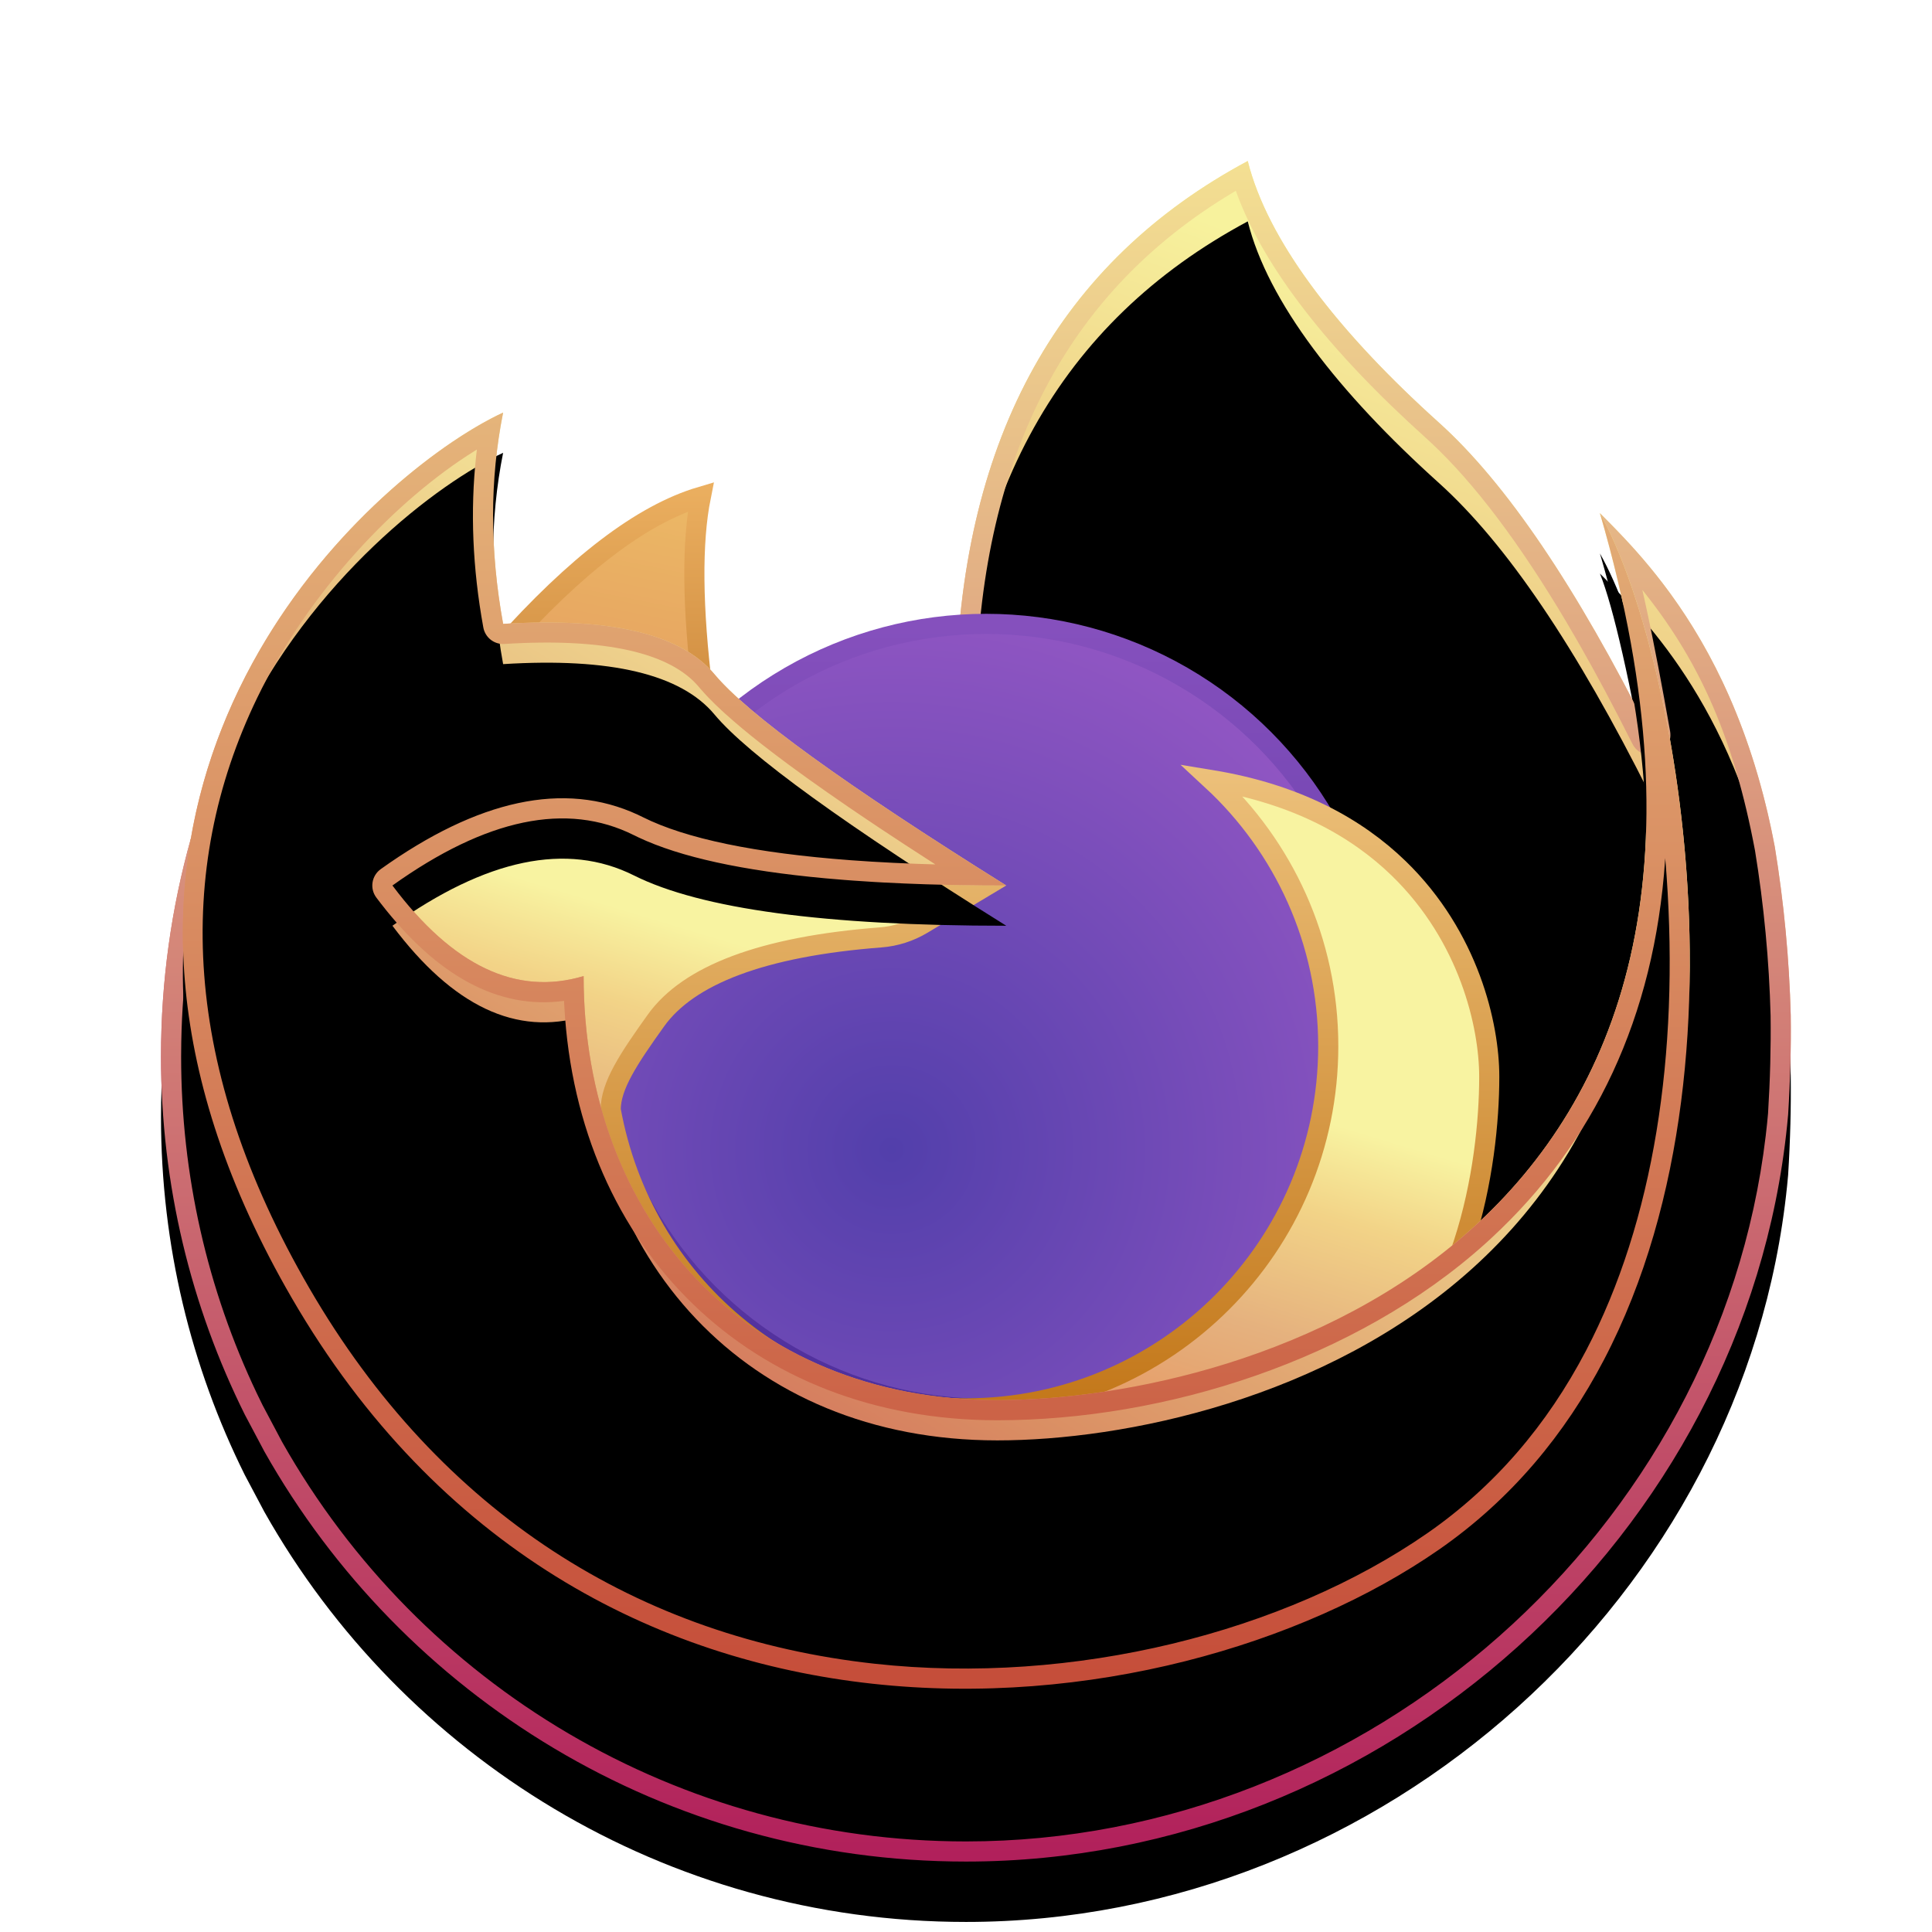 <svg xmlns="http://www.w3.org/2000/svg" xmlns:xlink="http://www.w3.org/1999/xlink" width="96" height="96" viewBox="0 0 96 96">
  <defs>
    <filter id="firefox-zh@1x-a" width="129.6%" height="128.2%" x="-14.8%" y="-14.1%" filterUnits="objectBoundingBox">
      <feOffset dy="2" in="SourceAlpha" result="shadowOffsetOuter1"/>
      <feGaussianBlur in="shadowOffsetOuter1" result="shadowBlurOuter1" stdDeviation="2"/>
      <feColorMatrix in="shadowBlurOuter1" result="shadowMatrixOuter1" values="0 0 0 0 0   0 0 0 0 0   0 0 0 0 0  0 0 0 0.2 0"/>
      <feMerge>
        <feMergeNode in="shadowMatrixOuter1"/>
        <feMergeNode in="SourceGraphic"/>
      </feMerge>
    </filter>
    <linearGradient id="firefox-zh@1x-b" x1="42.72%" x2="14.257%" y1="-4.32%" y2="77.496%">
      <stop offset="0%" stop-color="#F7F29D"/>
      <stop offset="45.316%" stop-color="#E39E6B"/>
      <stop offset="100%" stop-color="#B13669"/>
    </linearGradient>
    <path id="firefox-zh@1x-c" d="M54,8.52651283e-14 C55,4 58.5,8.5 63.5,13 C66.833,16 70.333,21.167 74,28.5 C73,22.833 72.167,19.167 71.5,17.5 C73.935,19.935 78.382,24.474 80.189,34.083 C80.643,36.862 80.908,39.667 80.98,42.447 C81,43.999 80.96,45.645 80.851,47.388 L80.799,47.933 C78.72,68.234 60.766,84.5 40,84.5 C25.042,84.5 12.002,76.29 5.14,64.13 L4.162,62.287 C1.498,56.929 0,50.889 0,44.5 C0,40.741 0.518,37.103 1.488,33.654 L7,32 L39.5,26 C39.833,13.667 44.667,5 54,8.52651283e-14 Z"/>
    <filter id="firefox-zh@1x-d" width="103.7%" height="103.6%" x="-1.9%" y="-1.8%" filterUnits="objectBoundingBox">
      <feOffset dy="3" in="SourceAlpha" result="shadowOffsetInner1"/>
      <feComposite in="shadowOffsetInner1" in2="SourceAlpha" k2="-1" k3="1" operator="arithmetic" result="shadowInnerInner1"/>
      <feColorMatrix in="shadowInnerInner1" values="0 0 0 0 1   0 0 0 0 1   0 0 0 0 1  0 0 0 0.5 0"/>
    </filter>
    <linearGradient id="firefox-zh@1x-e" x1="50%" x2="50%" y1="0%" y2="100%">
      <stop offset="0%" stop-color="#F3DF92"/>
      <stop offset="100%" stop-color="#B1205B"/>
    </linearGradient>
    <radialGradient id="firefox-zh@1x-f" cx="37.881%" cy="67.109%" r="89.899%" fx="37.881%" fy="67.109%">
      <stop offset="0%" stop-color="#523FAB"/>
      <stop offset="100%" stop-color="#A15CC9"/>
    </radialGradient>
    <linearGradient id="firefox-zh@1x-g" x1="50%" x2="50%" y1="0%" y2="100%">
      <stop offset="0%" stop-color="#8550BD"/>
      <stop offset="100%" stop-color="#4E2F9B"/>
    </linearGradient>
    <linearGradient id="firefox-zh@1x-h" x1="55.27%" x2="37.066%" y1="32.46%" y2="70.845%">
      <stop offset="0%" stop-color="#F8F3A1"/>
      <stop offset="27.508%" stop-color="#F2D387"/>
      <stop offset="66.027%" stop-color="#E5B17E"/>
      <stop offset="100%" stop-color="#E69D68"/>
    </linearGradient>
    <linearGradient id="firefox-zh@1x-i" x1="69.569%" x2="69.569%" y1="-4.566%" y2="108.922%">
      <stop offset="0%" stop-color="#EEC37E"/>
      <stop offset="100%" stop-color="#B86400"/>
    </linearGradient>
    <linearGradient id="firefox-zh@1x-j" x1="72.03%" x2="50%" y1="-11.042%" y2="95.747%">
      <stop offset="0%" stop-color="#ECBA66"/>
      <stop offset="100%" stop-color="#E6A260"/>
    </linearGradient>
    <linearGradient id="firefox-zh@1x-k" x1="50%" x2="50%" y1="-30.575%" y2="100%">
      <stop offset="0%" stop-color="#F1B767"/>
      <stop offset="100%" stop-color="#D18E41"/>
    </linearGradient>
    <linearGradient id="firefox-zh@1x-l" x1="75.856%" x2="34.16%" y1="29.72%" y2="83.783%">
      <stop offset="0%" stop-color="#F8F3A1"/>
      <stop offset="66.41%" stop-color="#DA8E63"/>
      <stop offset="100%" stop-color="#CA5757"/>
    </linearGradient>
    <path id="firefox-zh@1x-m" d="M17,12.5 C10.5,15.5 -8,31.5 6.5,56.5 C21,81.5 49.914,78.434 63.5,69 C67.112,66.492 69.778,63.239 71.695,59.576 C79.333,44.985 75.097,23.895 71.5,17.5 C82,53.5 54.055,61.572 41.555,61.572 C29.055,61.572 21,52.5 21,40.5 C17.667,41.5 14.5,40 11.5,36 C16.167,32.667 20.167,31.833 23.5,33.5 C26.833,35.167 33,36 42,36 C34,31 29.167,27.5 27.5,25.5 C25.833,23.5 22.333,22.667 17,23 C16.333,19.333 16.333,15.833 17,12.5 Z"/>
    <filter id="firefox-zh@1x-n" width="102.7%" height="103.2%" x="-1.3%" y="-1.6%" filterUnits="objectBoundingBox">
      <feOffset dy="2" in="SourceAlpha" result="shadowOffsetInner1"/>
      <feComposite in="shadowOffsetInner1" in2="SourceAlpha" k2="-1" k3="1" operator="arithmetic" result="shadowInnerInner1"/>
      <feColorMatrix in="shadowInnerInner1" values="0 0 0 0 1   0 0 0 0 1   0 0 0 0 1  0 0 0 0.5 0"/>
    </filter>
    <linearGradient id="firefox-zh@1x-o" x1="50%" x2="50%" y1="0%" y2="100%">
      <stop offset="0%" stop-color="#E5B57B"/>
      <stop offset="100%" stop-color="#C24333"/>
    </linearGradient>
  </defs>
  <g fill="none" fill-rule="evenodd" filter="url(#firefox-zh@1x-a)" transform="translate(8 6)">
    <use fill="url(#firefox-zh@1x-b)" xlink:href="#firefox-zh@1x-c"/>
    <use fill="#000" filter="url(#firefox-zh@1x-d)" xlink:href="#firefox-zh@1x-c"/>
    <path fill="url(#firefox-zh@1x-e)" fill-rule="nonzero" d="M54,8.52651283e-14 C54.972,3.889 58.307,8.25 63.087,12.625 L63.5,13 C66.833,16 70.333,21.167 74,28.5 L73.739,27.047 L73.486,25.687 L73.241,24.42 L73.003,23.247 L72.849,22.517 L72.625,21.5 L72.408,20.576 L72.268,20.012 L72.131,19.49 L71.998,19.009 L71.869,18.569 L71.742,18.171 L71.619,17.815 L71.5,17.5 L72.197,18.205 L72.653,18.681 L72.971,19.023 L73.297,19.384 L73.631,19.767 C73.743,19.898 73.857,20.033 73.971,20.172 L74.317,20.599 L74.667,21.049 L75.019,21.524 C77.022,24.284 79.092,28.249 80.189,34.083 C80.643,36.862 80.908,39.667 80.98,42.447 C81,43.999 80.96,45.645 80.851,47.388 L80.799,47.933 C78.72,68.234 60.766,84.5 40,84.5 C25.042,84.5 12.002,76.29 5.14,64.13 L4.162,62.287 C1.498,56.929 0,50.889 0,44.5 C0,40.741 0.518,37.103 1.488,33.654 L7,32 L39.5,26 C39.833,13.667 44.667,5 54,8.52651283e-14 Z M53.408,1.48 L53.254,1.572 C45.051,6.48 40.809,14.59 40.5,26.027 C40.488,26.46 40.2,26.831 39.795,26.956 L39.682,26.983 L7.231,32.974 L2.307,34.452 L2.265,34.609 C1.488,37.582 1.063,40.653 1.007,43.778 L1,44.5 C1,50.383 2.303,56.078 4.767,61.246 L5.046,61.818 L6.011,63.638 C12.88,75.811 25.767,83.5 40,83.5 C59.985,83.5 77.418,68.003 79.738,48.433 L79.804,47.839 L79.853,47.326 C79.958,45.64 80,44.019 79.98,42.473 C79.909,39.735 79.648,36.975 79.206,34.268 C78.155,28.678 76.475,24.98 73.849,21.618 L73.607,21.312 L73.753,21.966 L73.933,22.804 L74.116,23.697 L74.4,25.141 L74.694,26.71 L74.985,28.326 C75.185,29.462 73.621,29.979 73.106,28.947 C72.202,27.139 71.309,25.467 70.428,23.929 L69.843,22.924 C67.507,18.983 65.257,16.004 63.1,13.99 L62.831,13.743 C58.04,9.431 54.809,5.313 53.444,1.582 L53.408,1.48 Z"/>
    <circle cx="41" cy="42.5" r="19.5" fill="url(#firefox-zh@1x-f)" stroke="url(#firefox-zh@1x-g)"/>
    <path fill="url(#firefox-zh@1x-h)" stroke="url(#firefox-zh@1x-i)" d="M52.221,30.765 C56.418,31.457 59.41,33.119 61.507,35.156 C64.992,38.541 66,42.94 66,45.5 C66,49.869 64.781,57.949 59.423,61.358 C55.814,63.655 49.038,65.517 39.112,66.978 L39.112,66.978 L10.474,48.709 L9.033,33.819 L14.556,31.518 L40.604,36.254 L37.834,37.916 C37.202,38.296 36.49,38.523 35.755,38.579 C29.889,39.03 26.205,40.452 24.593,42.709 C23.236,44.607 22.343,45.947 22.346,47.145 C23.135,51.49 25.373,55.195 28.522,57.827 C31.634,60.428 35.636,61.981 40,61.981 C44.971,61.981 49.471,59.967 52.728,56.709 C55.985,53.452 58,48.952 58,43.981 C58,38.757 55.775,34.053 52.221,30.765 Z"/>
    <path fill="url(#firefox-zh@1x-j)" stroke="url(#firefox-zh@1x-k)" d="M26.822,16.684 C26.37,18.94 26.395,22.165 26.914,26.361 L26.914,26.361 L16.936,24.192 C20.609,20.071 23.897,17.551 26.822,16.684 Z"/>
    <use fill="url(#firefox-zh@1x-l)" xlink:href="#firefox-zh@1x-m"/>
    <use fill="#000" filter="url(#firefox-zh@1x-n)" xlink:href="#firefox-zh@1x-m"/>
    <path fill="url(#firefox-zh@1x-o)" fill-rule="nonzero" d="M17,12.5 C16.333,15.833 16.333,19.333 17,23 C22.185,22.676 25.637,23.455 27.357,25.336 L27.5,25.5 C27.633,25.66 27.787,25.83 27.961,26.009 L28.237,26.285 L28.543,26.575 L28.88,26.88 L29.247,27.199 L29.645,27.533 L30.073,27.881 L30.531,28.243 L31.02,28.62 L31.539,29.011 L32.089,29.417 L32.669,29.837 L33.279,30.271 L33.92,30.72 L34.938,31.42 L35.655,31.905 L36.787,32.659 L37.988,33.446 L39.257,34.265 L40.594,35.116 L42,36 L40.817,35.995 L39.667,35.98 C39.478,35.977 39.291,35.973 39.105,35.969 L38.006,35.94 L36.94,35.9 L35.908,35.851 C35.739,35.842 35.571,35.832 35.404,35.822 L34.423,35.758 C34.262,35.747 34.102,35.735 33.944,35.722 L33.013,35.643 C28.898,35.265 25.802,34.588 23.726,33.61 L23.5,33.5 C20.167,31.833 16.167,32.667 11.5,36 C14.5,40 17.667,41.5 21,40.5 C21,52.5 29.055,61.572 41.555,61.572 C54.055,61.572 82,53.5 71.5,17.5 L71.608,17.696 L71.825,18.115 L72.043,18.567 C72.188,18.879 72.333,19.213 72.478,19.568 L72.694,20.115 L72.908,20.692 L73.12,21.298 C73.155,21.401 73.19,21.506 73.224,21.611 L73.432,22.258 L73.635,22.931 L73.834,23.629 C73.866,23.747 73.899,23.866 73.931,23.987 L74.122,24.72 L74.307,25.476 C74.337,25.604 74.367,25.733 74.397,25.863 L74.572,26.651 L74.739,27.459 C74.767,27.595 74.794,27.732 74.82,27.87 L74.975,28.706 L75.121,29.56 L75.258,30.43 C75.324,30.869 75.386,31.314 75.443,31.764 L75.553,32.671 L75.652,33.59 C76.482,41.922 75.82,51.697 71.695,59.576 C69.778,63.239 67.112,66.492 63.5,69 C49.914,78.434 21,81.5 6.5,56.5 C-6.405,34.25 6.829,19.129 14.479,13.957 L14.986,13.623 C15.318,13.411 15.637,13.219 15.941,13.047 L16.384,12.805 C16.599,12.692 16.805,12.59 17,12.5 Z M15.696,14.338 L15.573,14.414 C11.684,16.838 7.336,21.388 4.775,26.685 C0.644,35.234 1.039,45.092 7.365,55.998 C13.883,67.235 23.793,73.389 35.452,74.669 C45.34,75.755 55.834,73.106 62.93,68.179 C66.255,65.869 68.869,62.818 70.809,59.112 C74.187,52.659 75.433,44.373 74.813,35.534 L74.774,35.012 L74.742,34.638 L74.737,34.741 C74.205,42.549 71.208,48.795 66.112,53.514 L65.822,53.779 C59.359,59.6 49.867,62.572 41.555,62.572 C29.28,62.572 20.708,54.058 20.042,42.022 L20.027,41.732 L20.004,41.736 C16.775,42.166 13.722,40.504 10.921,36.889 L10.7,36.6 C10.363,36.151 10.462,35.513 10.919,35.186 C15.746,31.739 20.032,30.79 23.693,32.483 L23.947,32.606 C26.079,33.672 29.528,34.39 34.272,34.744 L35.308,34.814 C35.66,34.836 36.019,34.856 36.384,34.873 L37.5,34.921 L38.476,34.952 L36.987,33.987 L35.733,33.161 L34.94,32.629 L34.18,32.114 L33.105,31.371 L32.106,30.664 L31.183,29.992 L30.61,29.563 C30.517,29.493 30.426,29.424 30.336,29.355 L29.813,28.95 L29.324,28.561 L28.869,28.187 L28.447,27.828 L28.058,27.485 C27.997,27.429 27.936,27.374 27.877,27.32 L27.539,27 L27.234,26.695 C27.186,26.645 27.139,26.596 27.094,26.548 L26.839,26.266 L26.732,26.14 C25.321,24.448 22.108,23.683 17.062,23.998 C16.556,24.03 16.107,23.678 16.016,23.179 C15.48,20.233 15.361,17.384 15.661,14.635 L15.696,14.338 Z"/>
  </g>
</svg>
